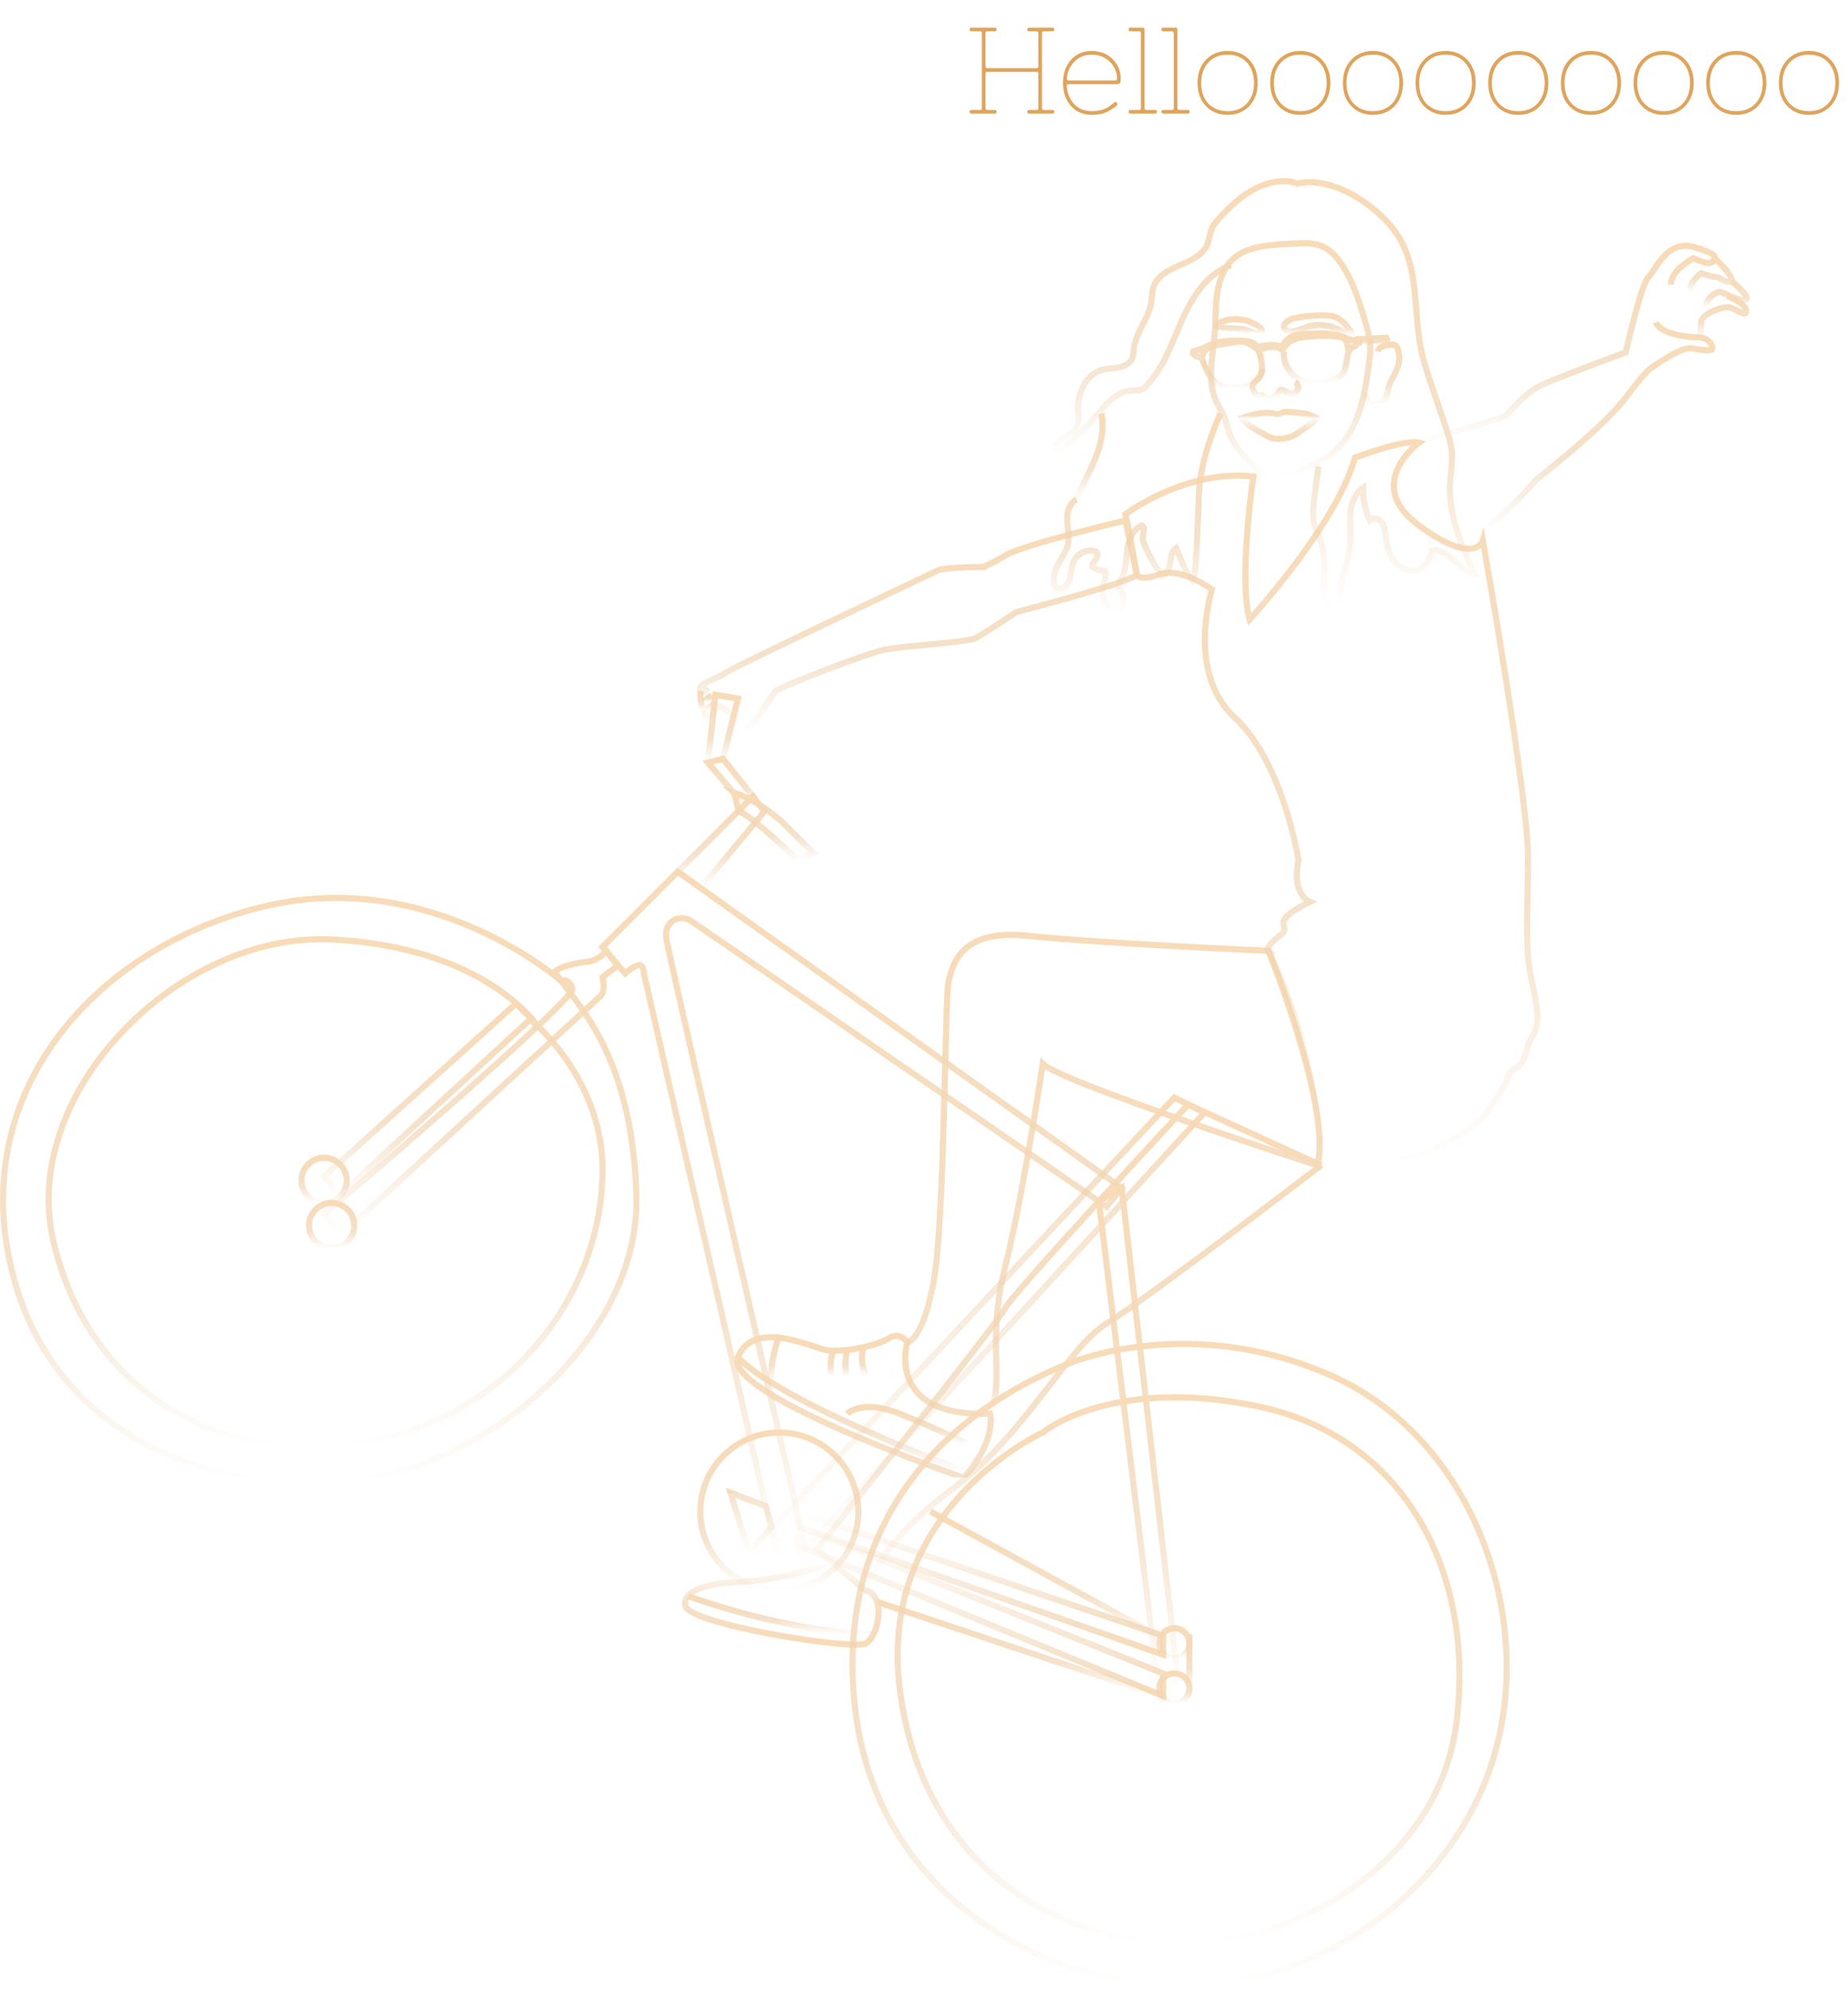 <svg xmlns="http://www.w3.org/2000/svg" xmlns:xlink="http://www.w3.org/1999/xlink" width="602" height="648" fill="none" xmlns:v="https://vecta.io/nano"><path d="M338.24 10.8c0-.4-.2-.6-.6-.6h-2.4c-.4 0-.6-.2-.6-.6s.2-.6.6-.6h7.6c.4 0 .6.2.6.6s-.2.6-.6.6h-2.8c-.4 0-.6.2-.6.6v24.4c0 .4.2.6.6.6h2.8c.4 0 .6.2.6.6s-.2.6-.6.6h-7.6c-.4 0-.6-.2-.6-.6s.2-.6.6-.6h2.4c.4 0 .6-.2.6-.6V24c0-.4-.2-.6-.6-.6h-16c-.4 0-.6.2-.6.6v11.2c0 .4.2.6.6.6h2.4c.4 0 .6.2.6.6s-.2.6-.6.6h-7.6c-.4 0-.6-.2-.6-.6s.2-.6.6-.6h2.8c.4 0 .6-.2.6-.6V10.8c0-.4-.2-.6-.6-.6h-2.8c-.4 0-.6-.2-.6-.6s.2-.6.6-.6h7.6c.4 0 .6.2.6.6s-.2.6-.6.6h-2.4c-.4 0-.6.2-.6.6v10.8c0 .4.2.6.6.6h16c.4 0 .6-.2.6-.6V10.8zm23.715 23.4c.427-.32.747-.587.96-.8.24-.213.427-.28.56-.2.134.053.294.2.48.44.214.213.16.453-.16.72-.96.827-2.066 1.547-3.32 2.16-1.253.587-2.853.88-4.8.88-2.826 0-5.106-.973-6.84-2.92-1.706-1.947-2.56-4.44-2.56-7.48s.854-5.533 2.56-7.48c1.734-1.947 3.987-2.92 6.76-2.92 2.8 0 5.08.88 6.84 2.64s2.64 3.88 2.64 6.36v.6c0 .8-.4 1.2-1.2 1.2h-15.76c-.453 0-.653.2-.6.6.16 2.32.947 4.267 2.36 5.84 1.44 1.573 3.4 2.36 5.88 2.36 2.507 0 4.574-.667 6.2-2zm-14.4-8.48c0 .32.187.48.56.48h15.16c.4 0 .6-.2.6-.6 0-2.133-.786-3.96-2.36-5.48-1.546-1.547-3.52-2.32-5.92-2.32-2.373 0-4.306.84-5.8 2.52s-2.24 3.48-2.24 5.4zM368.251 37c-.4 0-.6-.2-.6-.6s.2-.6.6-.6h2.8c.4 0 .6-.2.6-.6V10.8c0-.4-.2-.6-.6-.6h-2.8c-.4 0-.6-.2-.6-.6s.2-.6.6-.6h4c.4 0 .6.2.6.6v25.6c0 .4.2.6.6.6h2.8c.4 0 .6.2.6.6s-.2.6-.6.6h-8zm10.703 0c-.4 0-.6-.2-.6-.6s.2-.6.6-.6h2.8c.4 0 .6-.2.6-.6V10.8c0-.4-.2-.6-.6-.6h-2.8c-.4 0-.6-.2-.6-.6s.2-.6.6-.6h4c.4 0 .6.2.6.6v25.6c0 .4.2.6.6.6h2.8c.4 0 .6.2.6.6s-.2.6-.6.6h-8zm13.869-2.48c-1.814-1.92-2.72-4.427-2.72-7.52s.906-5.6 2.72-7.52 4.173-2.88 7.08-2.88 5.266.96 7.08 2.88 2.72 4.427 2.72 7.52-.907 5.6-2.72 7.52-4.174 2.88-7.08 2.88-5.267-.96-7.08-2.88zm7.08-16.72c-2.587 0-4.667.84-6.24 2.52s-2.36 3.92-2.36 6.72c0 2.773.773 5 2.32 6.68 1.573 1.653 3.666 2.48 6.28 2.48s4.693-.827 6.24-2.48c1.573-1.68 2.36-3.907 2.36-6.68 0-2.8-.787-5.04-2.36-6.72s-3.654-2.52-6.24-2.52zm16.591 16.72c-1.813-1.92-2.72-4.427-2.72-7.52s.907-5.6 2.72-7.52 4.174-2.88 7.08-2.88 5.267.96 7.08 2.88 2.72 4.427 2.72 7.52-.906 5.6-2.72 7.52-4.173 2.88-7.08 2.88-5.266-.96-7.08-2.88zm7.08-16.72c-2.586 0-4.666.84-6.24 2.52s-2.36 3.92-2.36 6.72c0 2.773.774 5 2.32 6.68 1.574 1.653 3.667 2.48 6.28 2.48s4.694-.827 6.24-2.48c1.574-1.68 2.36-3.907 2.36-6.68 0-2.8-.786-5.04-2.36-6.72s-3.653-2.52-6.24-2.52zm16.592 16.72c-1.813-1.92-2.72-4.427-2.72-7.52s.907-5.6 2.72-7.52 4.174-2.88 7.08-2.88 5.267.96 7.08 2.88 2.72 4.427 2.72 7.52-.906 5.6-2.72 7.52-4.173 2.88-7.08 2.88-5.266-.96-7.08-2.88zm7.08-16.72c-2.586 0-4.666.84-6.24 2.52s-2.36 3.92-2.36 6.72c0 2.773.774 5 2.32 6.68 1.574 1.653 3.667 2.48 6.28 2.48s4.694-.827 6.24-2.48c1.574-1.68 2.36-3.907 2.36-6.68 0-2.8-.786-5.04-2.36-6.72s-3.653-2.52-6.24-2.52zm16.592 16.72c-1.813-1.92-2.72-4.427-2.72-7.52s.907-5.6 2.72-7.52 4.173-2.88 7.08-2.88 5.267.96 7.08 2.88 2.72 4.427 2.72 7.52-.907 5.6-2.72 7.52-4.173 2.88-7.08 2.88-5.267-.96-7.08-2.88zm7.08-16.72c-2.587 0-4.667.84-6.24 2.52s-2.36 3.92-2.36 6.72c0 2.773.773 5 2.32 6.68 1.573 1.653 3.667 2.48 6.28 2.48s4.693-.827 6.24-2.48c1.573-1.68 2.36-3.907 2.36-6.68 0-2.8-.787-5.04-2.36-6.72s-3.653-2.52-6.24-2.52zm16.592 16.72c-1.813-1.92-2.72-4.427-2.72-7.52s.907-5.6 2.72-7.52 4.173-2.88 7.08-2.88 5.267.96 7.08 2.88 2.72 4.427 2.72 7.52-.907 5.6-2.72 7.52-4.173 2.88-7.08 2.88-5.267-.96-7.08-2.88zm7.08-16.72c-2.587 0-4.667.84-6.24 2.52s-2.36 3.92-2.36 6.72c0 2.773.773 5 2.32 6.68 1.573 1.653 3.667 2.48 6.28 2.48s4.693-.827 6.24-2.48c1.573-1.68 2.36-3.907 2.36-6.68 0-2.8-.787-5.04-2.36-6.72s-3.653-2.52-6.24-2.52zm16.592 16.72c-1.813-1.92-2.72-4.427-2.72-7.52s.907-5.6 2.72-7.52 4.173-2.88 7.08-2.88 5.267.96 7.08 2.88 2.72 4.427 2.72 7.52-.907 5.6-2.72 7.52-4.173 2.88-7.08 2.88-5.267-.96-7.08-2.88zm7.08-16.72c-2.587 0-4.667.84-6.24 2.52s-2.36 3.92-2.36 6.72c0 2.773.773 5 2.32 6.68 1.573 1.653 3.667 2.48 6.28 2.48s4.693-.827 6.24-2.48c1.573-1.68 2.36-3.907 2.36-6.68 0-2.8-.787-5.04-2.36-6.72s-3.653-2.52-6.24-2.52zm16.592 16.72c-1.814-1.92-2.72-4.427-2.72-7.52s.906-5.6 2.72-7.52 4.173-2.88 7.08-2.88 5.266.96 7.08 2.88 2.72 4.427 2.72 7.52-.907 5.6-2.72 7.52-4.174 2.88-7.08 2.88-5.267-.96-7.08-2.88zm7.08-16.72c-2.587 0-4.667.84-6.24 2.52s-2.36 3.92-2.36 6.72c0 2.773.773 5 2.32 6.68 1.573 1.653 3.666 2.48 6.28 2.48s4.693-.827 6.24-2.48c1.573-1.68 2.36-3.907 2.36-6.68 0-2.8-.787-5.04-2.36-6.72s-3.654-2.52-6.24-2.52zm16.592 16.72c-1.814-1.92-2.72-4.427-2.72-7.52s.906-5.6 2.72-7.52 4.173-2.88 7.08-2.88 5.266.96 7.08 2.88 2.72 4.427 2.72 7.52-.907 5.6-2.72 7.52-4.174 2.88-7.08 2.88-5.267-.96-7.08-2.88zm7.08-16.72c-2.587 0-4.667.84-6.24 2.52s-2.36 3.92-2.36 6.72c0 2.773.773 5 2.32 6.68 1.573 1.653 3.666 2.48 6.28 2.48s4.693-.827 6.24-2.48c1.573-1.68 2.36-3.907 2.36-6.68 0-2.8-.787-5.04-2.36-6.72s-3.654-2.52-6.24-2.52zm16.592 16.72c-1.814-1.92-2.72-4.427-2.72-7.52s.906-5.6 2.72-7.52 4.173-2.88 7.08-2.88 5.266.96 7.08 2.88 2.72 4.427 2.72 7.52-.907 5.6-2.72 7.52-4.174 2.88-7.08 2.88-5.267-.96-7.08-2.88zm7.08-16.72c-2.587 0-4.667.84-6.24 2.52s-2.36 3.92-2.36 6.72c0 2.773.773 5 2.32 6.68 1.573 1.653 3.666 2.48 6.28 2.48s4.693-.827 6.24-2.48c1.573-1.68 2.36-3.907 2.36-6.68 0-2.8-.787-5.04-2.36-6.72s-3.654-2.52-6.24-2.52z" fill="#dfa45c"/><g opacity=".5" stroke-width="2" stroke-miterlimit="10"><path d="M225.256 299.957C223.334 298.633 220.723 298.578 218.893 300.031C217.578 301.07 216.594 302.863 217.109 305.925C218.258 312.822 257.154 481.482 261.964 502.355C262.524 504.774 261.228 507.293 258.883 508.111C258.846 508.121 258.81 508.139 258.773 508.148C257.118 508.7 255.711 508.01 254.662 507.082C253.449 506.006 252.658 504.525 252.29 502.944L209.743 316.95C209.743 316.95 209.743 313.272 207.288 314.495C204.833 315.718 203.61 316.95 203.61 316.95L196.254 308.371L220.769 283.856L365.383 386.807L360.482 392.931L225.237 299.948L225.256 299.957Z" stroke="url(#A)"/><path d="M253.871 517.941C268.086 517.941 279.609 506.418 279.609 492.204C279.609 477.989 268.086 466.466 253.871 466.466C239.657 466.466 228.134 477.989 228.134 492.204C228.134 506.418 239.657 517.941 253.871 517.941Z" stroke="url(#B)"/><path d="M313.926 481.179C313.926 481.179 235.49 454.218 240.391 441.961C245.292 429.704 263.674 438.283 268.575 439.506C273.476 440.729 285.733 438.283 289.412 435.828C293.09 433.372 295.536 437.051 295.536 437.051C295.536 437.051 288.179 461.565 322.496 460.333C322.496 460.333 324.951 468.912 313.917 481.17L313.926 481.179Z" stroke="url(#C)"/><path d="M315.361 479.505C315.361 479.505 253.881 456.664 240.392 441.952" stroke="url(#D)"/><path d="M253.871 434.604C253.871 434.604 250.202 445.234 251.425 450.338" stroke="url(#E)"/><path d="M275.932 460.342C275.932 460.342 280.833 455.441 293.09 460.342C305.347 465.243 315.15 470.144 315.15 470.144" stroke="url(#F)"/><path d="M271.343 439.827C271.343 439.827 269.807 444.407 271.039 448.085" stroke="url(#G)"/><path d="M275.931 439.827C275.931 439.827 274.708 444.406 275.931 448.085" stroke="url(#H)"/><path d="M281.457 438.632C281.457 438.632 279.609 441.951 282.064 448.085" stroke="url(#I)"/><path d="M295.545 437.059C295.545 437.059 300.446 437.059 304.124 417.455C307.802 397.851 307.802 323.084 309.025 319.415C310.248 315.746 311.48 302.256 334.763 304.711C358.045 307.167 413.199 309.613 413.199 309.613C413.199 309.613 434.035 361.088 429.134 379.469C429.134 379.469 345.797 352.509 339.673 346.375C339.673 346.375 333.549 388.048 327.416 412.554C321.283 437.059 327.416 449.317 322.515 460.351" stroke="url(#J)"/><path d="M382.56 357.391L251.178 498.024L258.782 508.139L392.362 362.293L382.56 357.391Z" stroke="url(#K)"/><path d="M430.357 379.451C430.357 379.451 372.758 423.57 360.5 430.926C348.243 438.283 333.54 467.689 310.248 484.848C286.965 502.006 283.287 515.486 282.064 517.942L266.129 504.461C266.129 504.461 324.951 430.927 327.406 426.025C329.862 421.124 387.047 359.645 387.047 359.645L430.348 379.46L430.357 379.451Z" stroke="url(#L)"/><path d="M235.49 515.486C235.49 515.486 222.01 516.709 223.233 522.843C224.456 528.967 278.386 537.546 282.055 535.1C285.733 532.645 286.956 525.298 285.733 521.62C284.51 517.942 282.055 517.942 282.055 517.942L270.552 508.333C270.552 508.333 261.219 514.263 235.49 515.486Z" stroke="url(#M)"/><path d="M224.078 519.698C224.078 519.698 256.354 531.661 284.528 532.157" stroke="url(#N)"/><path d="M357.972 391.194L377.659 552.258L383.783 547.357L365.401 386.807L357.972 391.194Z" stroke="url(#O)"/><path d="M378.882 532.645L259.628 492.204L260.005 497.105L378.882 538.778V532.645Z" stroke="url(#P)"/><path d="M378.882 544.902L260.005 497.105V503.238L378.882 552.258V544.902Z" stroke="url(#Q)"/><path d="M303.104 492.204L382.431 535.532" stroke="url(#R)"/><path d="M285.743 521.62L377.659 552.258" stroke="url(#S)"/><path d="M249.43 490.401L237.945 486.08L244.069 505.684L251.426 497.105L249.43 490.401Z" stroke="url(#T)"/><path d="M201.174 314.496L197.496 309.595C197.496 309.595 195.041 313.273 190.14 313.273C190.14 313.273 181.561 314.496 180.338 316.951L182.793 319.406C182.793 319.406 185.248 318.183 186.471 321.861C187.694 325.539 105.58 395.396 105.58 395.396L111.704 401.52L195.473 324.445C195.473 324.445 197.487 323.084 196.264 318.174L201.165 314.496H201.174Z" stroke="url(#U)"/><path d="M413.199 309.594C413.199 309.594 411.976 308.371 416.877 304.693C421.778 301.015 411.976 301.015 426.679 293.659C426.679 293.659 420.555 291.203 423.001 280.178C423.001 280.178 418.1 248.317 402.164 233.604C386.229 218.901 394.808 191.931 394.808 191.931C394.808 191.931 385.006 184.575 377.65 187.03C377.65 187.03 371.526 189.485 370.293 187.03C370.293 187.03 367.838 172.327 366.615 167.425C366.615 167.425 386.22 152.722 408.288 155.168C408.288 155.168 403.387 188.262 407.065 201.742C407.065 201.742 435.249 171.104 441.382 149.044C441.382 149.044 457.318 142.92 462.219 144.143C462.219 144.143 443.837 157.623 462.219 171.104C480.6 184.584 483.055 176.005 483.055 176.005C483.055 176.005 497.759 259.342 497.759 278.955C497.759 298.569 496.536 308.371 498.982 319.396C501.437 330.431 501.437 334.099 498.982 337.778C496.526 341.456 497.759 345.134 494.08 347.58C490.402 350.035 491.625 351.258 489.179 354.936C486.724 358.614 483.055 364.738 480.6 365.97C478.145 367.193 467.12 380.674 430.348 379.451C430.348 379.451 430.348 345.134 413.189 309.594H413.199Z" stroke="url(#V)"/><path d="M483.056 173.559C483.056 173.559 496.536 161.302 500.214 156.401C500.214 156.401 522.274 139.242 529.63 129.44C536.986 119.638 538.209 119.638 538.209 119.638C538.209 119.638 548.011 112.281 551.689 113.514C551.689 113.514 557.813 114.737 557.813 113.514C557.813 112.291 556.591 109.836 552.912 109.836C549.234 109.836 540.655 108.613 539.432 104.934" stroke="url(#W)"/><path d="M462.219 144.143C462.219 144.143 483.055 138.019 490.402 135.564C490.402 135.564 496.526 128.208 501.437 125.762C506.338 123.307 529.62 114.728 529.62 114.728C529.62 114.728 534.521 92.668 536.977 90.213C539.432 87.758 543.101 77.956 551.68 80.411C560.259 82.866 559.036 84.089 557.804 85.312C556.572 86.535 551.68 84.089 551.68 84.089C551.68 84.089 544.324 87.767 544.324 92.668" stroke="url(#X)"/><path d="M558.678 84.199C558.678 84.199 565.16 90.222 563.937 91.454C562.714 92.686 560.259 90.231 559.036 90.231C557.813 90.231 554.135 89.008 554.135 89.008C554.135 89.008 550.457 91.463 550.457 95.132" stroke="url(#Y)"/><path d="M563.938 91.445C563.938 91.445 570.062 96.346 568.839 97.569C567.616 98.792 561.482 95.114 560.26 95.114C559.037 95.114 556.581 96.337 555.358 100.015" stroke="url(#Z)"/><path d="M562.715 96.355C562.715 96.355 568.839 98.811 568.839 101.256C568.839 103.702 565.161 100.033 562.715 100.033C560.269 100.033 554.136 102.489 554.136 104.935C554.136 107.381 553.694 109.882 553.694 109.882" stroke="url(#a)"/><path d="M228.143 225.034C228.143 225.034 228.143 231.158 229.366 231.158C230.589 231.158 233.044 228.703 233.044 228.703" stroke="url(#b)"/><path d="M229.366 231.159C229.366 231.159 229.366 233.614 230.589 233.614C231.812 233.614 233.044 229.936 234.267 229.936C235.49 229.936 237.945 232.391 239.168 233.614C240.391 234.837 237.945 237.292 237.945 237.292C237.945 237.292 237.945 239.747 241.623 238.515C245.301 237.283 251.425 226.258 252.657 225.035C253.89 223.812 282.073 212.777 288.197 211.554C294.321 210.331 315.158 209.099 317.613 207.876C320.068 206.653 331.093 199.297 331.093 199.297C331.093 199.297 369.088 189.495 370.311 187.04L366.633 169.477C366.633 169.477 333.539 177.237 327.415 180.916C327.415 180.916 321.291 184.594 320.059 184.594C318.827 184.594 321.282 184.594 321.282 184.594C321.282 184.594 307.802 184.594 305.346 185.817C302.891 187.04 240.391 216.455 236.713 218.91C233.035 221.366 226.91 222.589 228.133 225.035C228.685 226.129 230.589 223.812 230.589 223.812" stroke="url(#c)"/><path d="M228.575 228.501C228.575 228.501 229.366 228.713 231.812 226.258" stroke="url(#d)"/><path d="M220.786 283.857L245.292 259.352L248.97 264.253L228.575 288.767L220.786 283.857Z" stroke="url(#e)"/><path d="M245.292 259.351L235.49 247.094L230.589 248.317L242.432 262.211L245.292 259.351Z" stroke="url(#f)"/><path d="M239.168 258.128C239.168 258.128 247.747 260.583 256.326 269.162L264.906 277.742L260.005 280.197C260.005 280.197 245.706 266.303 240.602 264.059L239.177 258.137L239.168 258.128Z" stroke="url(#g)"/><path d="M230.589 248.317L233.044 226.258L240.391 227.49L235.49 247.094L230.589 248.317Z" stroke="url(#h)"/><path d="M168.09 326.753L105.58 383.129L110.49 389.263L172.991 331.654L168.09 326.753Z" stroke="url(#i)"/><path d="M182.792 319.406C182.792 319.406 141.119 282.643 87.198 294.891C33.276 307.148 -10.843 353.713 3.861 413.768C18.564 473.822 79.841 488.526 121.514 481.169C163.187 473.813 208.53 433.372 207.307 389.253C206.084 345.134 188.925 327.976 182.792 319.397V319.406Z" stroke="url(#j)"/><path d="M175.152 334.137C175.152 334.137 158.287 308.372 108.035 305.917C57.783 303.461 6.317 356.169 17.342 403.957C28.376 451.754 68.817 476.269 115.382 470.135C161.956 464.011 196.273 424.803 196.273 380.674C196.273 352.491 175.142 334.137 175.142 334.137H175.152Z" stroke="url(#k)"/><path d="M108.034 406.421C112.097 406.421 115.39 403.127 115.39 399.065C115.39 395.002 112.097 391.708 108.034 391.708C103.971 391.708 100.678 395.002 100.678 399.065C100.678 403.127 103.971 406.421 108.034 406.421Z" stroke="url(#l)"/><path d="M105.58 391.709C109.643 391.709 112.936 388.415 112.936 384.352C112.936 380.29 109.643 376.996 105.58 376.996C101.517 376.996 98.224 380.29 98.224 384.352C98.224 388.415 101.517 391.709 105.58 391.709Z" stroke="url(#m)"/><path d="M382.56 554.704C385.267 554.704 387.461 552.51 387.461 549.803C387.461 547.096 385.267 544.902 382.56 544.902C379.853 544.902 377.659 547.096 377.659 549.803C377.659 552.51 379.853 554.704 382.56 554.704Z" stroke="url(#n)"/><path d="M382.56 540.001C385.267 540.001 387.461 537.807 387.461 535.1C387.461 532.393 385.267 530.199 382.56 530.199C379.853 530.199 377.659 532.393 377.659 535.1C377.659 537.807 379.853 540.001 382.56 540.001Z" stroke="url(#o)"/><path d="M387.461 532.148V549.803" stroke="url(#p)"/><path d="M339.664 466.466C339.664 466.466 361.724 448.085 409.521 457.887C457.318 467.689 480.6 511.808 474.476 560.837C468.352 609.858 415.654 635.595 380.105 633.149C344.565 630.694 300.446 608.635 293.09 549.812C285.734 490.99 339.664 466.475 339.664 466.475V466.466Z" stroke="url(#q)"/><path d="M348.243 443.956C348.243 443.956 387.461 427.248 434.035 448.085C480.609 468.921 501.437 528.976 485.51 575.541C469.575 622.115 420.555 650.299 377.659 646.62C334.763 642.942 284.519 614.759 278.386 554.704C272.262 494.65 309.025 459.432 348.243 443.947V443.956Z" stroke="url(#r)"/><path d="M444.389 103.629C445.373 106.847 446.375 110.121 446.384 113.486C446.384 114.985 446.2 116.484 446.007 117.964C444.72 127.886 443 138.534 436.012 145.688C432.067 149.734 426.817 152.217 421.575 154.332C418.734 155.472 415.497 156.529 412.702 155.279C411.479 154.736 410.486 153.798 409.52 152.87C405.851 149.366 402.118 145.633 400.426 140.851C399.847 139.224 399.525 137.513 398.881 135.913C398.146 134.102 397.006 132.484 396.196 130.709C393.033 123.803 395.157 115.794 395.737 108.226C396.068 103.914 395.875 99.564 396.537 95.289C397.199 91.013 398.854 86.7 402.164 83.914C405.3 81.284 409.511 80.346 413.575 79.877C417.171 79.463 420.794 79.344 424.417 79.224C430.513 79.022 433.833 81.247 437.171 86.24C440.674 91.491 442.568 97.624 444.398 103.601L444.389 103.629Z" stroke="url(#s)"/><path d="M421.722 103.62C425.06 102.903 428.49 102.599 431.91 102.719C432.701 102.746 433.492 102.801 434.246 102.995C437.198 103.767 439.129 106.535 440.784 109.1C438.963 109.036 437.382 107.923 435.736 107.151C432.959 105.845 429.75 105.496 426.752 106.167C425.014 106.553 420.536 108.935 418.936 107.546C416.812 105.698 420.223 103.942 421.713 103.629L421.722 103.62Z" stroke="url(#t)"/><path d="M398.099 104.696C397.327 104.971 396.481 105.45 396.361 106.259C399.111 107.105 402.016 106.811 404.83 107.188C405.998 107.344 410.605 109.569 411.101 108.374C411.837 106.617 407.405 104.824 406.412 104.53C403.718 103.721 400.757 103.749 398.099 104.696Z" stroke="url(#u)"/><path d="M421.925 124.3C422.706 124.833 423.065 125.918 422.752 126.81C422.44 127.702 421.483 128.327 420.536 128.263C419.782 128.208 418.292 127.068 417.538 126.976C417.345 126.948 417.143 126.939 416.978 127.04C416.803 127.141 416.729 127.344 416.647 127.527C416.049 128.842 414.679 129.762 413.235 129.826C412.867 129.845 412.481 129.799 412.159 129.615C411.764 129.394 411.608 128.925 411.203 128.741C410.697 128.511 410.053 129.026 409.41 128.585C408.895 128.235 408.564 127.665 408.316 127.086C408.122 126.636 407.957 126.157 408.031 125.67C408.168 124.778 409.024 124.208 409.667 123.564C410.596 122.645 411.166 121.376 411.249 120.07" stroke="url(#v)"/><path d="M418.274 114.397C417.732 118.341 420.389 122.323 424.03 123.932C427.672 125.541 432.03 125.017 435.561 123.169C436.177 122.847 436.793 122.47 437.244 121.937C437.805 121.265 438.053 120.401 438.283 119.555C438.697 117.973 438.734 115.877 439.414 114.415C439.681 113.836 440.15 113.357 440.674 112.999C440.867 112.861 442.55 112.291 442.55 112.272C442.669 111.895 442.908 110.636 442.43 110.378C442.108 110.213 441.603 110.774 441.281 110.792C439.837 110.893 438.209 109.872 436.839 109.449C433.547 108.438 430.035 108.53 426.587 108.64C424.821 108.695 423.028 108.76 421.373 109.376C419.727 110.001 418.219 111.298 417.833 113.017C415.405 112.18 412.72 112.144 410.265 112.907L410.072 113.808C409.713 112.649 408.674 111.813 407.534 111.408C406.394 111.003 405.171 110.957 403.957 110.939C400.996 110.893 397.971 110.967 395.175 111.951C393.015 112.714 391.01 114.02 388.739 114.341C388.251 114.93 388.969 115.785 389.695 116.042C390.421 116.3 391.304 116.401 391.681 117.072C391.369 115.647 392.288 114.185 393.52 113.403C394.752 112.622 396.233 112.374 397.677 112.144L402.302 111.399C403.12 111.27 403.948 111.132 404.775 111.233C406.614 111.454 408.104 112.741 409.667 113.734C409.833 113.845 410.007 113.946 410.21 113.974C410.522 114.01 410.826 113.836 411.111 113.688C412.49 112.99 414.109 113.008 415.663 113.036C416.04 113.036 416.453 113.063 416.748 113.293C416.904 113.413 417.023 113.587 417.198 113.679C417.778 113.992 418.338 113.284 418.706 112.741C420.499 110.13 424.122 109.707 427.285 109.523C430.108 109.357 432.959 109.201 435.764 109.624C436.674 109.762 437.649 110.001 438.246 110.7C439.074 111.675 438.89 113.155 439.469 114.286" stroke="url(#w)"/><path d="M391.764 117.302C392.371 119.04 393.023 120.787 394.026 122.332C395.028 123.877 396.426 125.229 398.145 125.881C399.405 126.36 400.784 126.442 402.136 126.406C403.911 126.36 405.722 126.102 407.322 125.33C408.922 124.557 410.311 123.206 410.816 121.504C411.065 120.686 411.101 119.822 411.065 118.966C410.991 117.357 410.642 115.757 410.035 114.268" stroke="url(#x)"/><path d="M403.5 136.5C406.553 135.461 411.487 133.9 414.632 134.626C415.322 134.783 416.039 135.022 416.719 134.819C417.041 134.727 417.326 134.534 417.639 134.396C418.466 134.029 419.404 134.102 420.296 134.185L420.306 134.194L424.922 134.663C426.053 134.773 428.562 135.893 429.5 136.5" stroke="url(#y)"/><path d="M404 135.5C404.975 137.256 407.791 139.123 409.529 140.116L411.865 141.44C412.711 141.918 413.557 142.406 414.486 142.654C415.387 142.902 416.334 142.92 417.263 142.856C418.596 142.764 419.92 142.497 421.134 141.937C422.127 141.477 423.028 140.833 423.92 140.199L426.007 138.709L425.998 138.7C426.817 138.111 429.125 136.723 429.005 135.592" stroke="url(#z)"/><path d="M443.147 112.263L449.639 111.638C450.273 111.573 450.926 111.509 451.45 111.15C451.974 110.792 452.002 110.516 451.671 109.982C448.784 110.093 445.905 110.249 443.027 110.461" stroke="url(#AA)"/><path d="M448.784 114.452C449.234 112.888 451.202 112.438 452.821 112.254C453.308 112.199 453.823 112.153 454.273 112.346C454.972 112.64 455.312 113.431 455.506 114.157C455.929 115.785 455.901 117.532 455.423 119.15C454.678 121.697 452.867 123.849 452.278 126.433C452.122 127.132 452.048 127.858 451.827 128.539C451.211 130.433 449.336 131.84 447.349 131.913C446.982 131.923 446.595 131.886 446.301 131.665C446.099 131.509 445.961 131.288 445.841 131.067C445.382 130.231 445.014 129.348 444.747 128.428" stroke="url(#AB)"/><path d="M422.375 60.227C422.09 59.501 421.207 59.243 420.435 59.142C415.957 58.544 411.378 59.887 407.479 62.186C403.589 64.475 400.297 67.666 397.244 70.995C396.279 72.043 395.323 73.137 394.753 74.443C394.063 76.034 394.017 77.827 393.364 79.436C391.92 83.022 387.994 84.815 384.435 86.314C380.877 87.822 376.978 89.772 375.755 93.431C375.222 95.05 375.295 96.797 375.029 98.47C374.192 103.73 370.072 108.061 369.383 113.339C369.217 114.571 369.236 115.868 368.675 116.98C367.875 118.553 366.072 119.353 364.334 119.684C362.597 120.006 360.794 119.969 359.093 120.438C353.705 121.927 350.863 128.18 351.139 133.771C351.222 135.454 351.507 137.219 350.79 138.746C349.907 140.64 347.792 141.55 346.091 142.773C344.399 143.996 342.946 146.323 344.096 148.079C348.978 143.941 353.539 139.444 357.741 134.617C360.73 131.187 364.114 127.297 368.656 127.16C369.705 127.132 370.799 127.297 371.764 126.902C372.399 126.645 372.923 126.157 373.401 125.661C379.121 119.785 381.741 111.665 385.07 104.181C388.408 96.686 393.235 89.045 400.969 86.342" stroke="url(#AC)"/><path d="M421.989 59.932C433.575 56.604 450.108 67.326 456.223 78.121C462.301 88.852 460.416 102.176 463.01 114.24C463.782 117.863 464.968 121.375 466.154 124.888L470.752 138.497C471.754 141.458 472.757 144.446 472.968 147.564C473.198 150.902 472.508 154.239 472.343 157.577C471.819 167.766 476.067 177.513 480.223 186.828C474.991 185.669 471.8 178.386 466.522 179.315C465.869 181.43 465.051 183.683 463.221 184.933C460.61 186.717 456.793 185.651 454.669 183.297C452.545 180.943 451.773 177.687 451.387 174.543C451.203 173.007 451.065 171.389 450.164 170.138C449.263 168.888 447.286 168.271 446.164 169.329C444.702 166.055 443.957 162.469 444.003 158.883C441.29 160.676 440.122 164.097 439.883 167.334C439.644 170.57 440.132 173.835 439.874 177.071C439.368 183.508 435.929 189.614 436.444 196.041C435.405 197.384 433.06 196.805 432.132 195.379C431.203 193.954 431.249 192.124 431.313 190.423C431.534 185.145 431.598 179.71 429.75 174.763C429.198 173.301 428.481 171.885 428.095 170.368C427.442 167.784 427.773 165.062 428.123 162.414L429.483 151.922" stroke="url(#AD)"/><path d="M350.413 163.095C354.422 153.385 360.739 145.1 358.818 134.663" stroke="url(#AE)"/><path d="M397.548 134.626C393.594 143.996 390.476 152.989 390.495 163.279C390.495 163.279 389.594 186.938 389.005 187.71C388.748 188.051 388.6 188.639 388.407 189.025L387.727 188.069C385.75 185.274 384.555 181.568 383.083 178.478C381.667 179.527 381.447 181.513 381.189 183.26C380.932 185.007 380.251 187.021 378.55 187.499C376.168 184.244 374.191 180.694 372.674 176.961C372.472 176.455 372.27 175.931 372.251 175.38C372.196 173.853 373.309 171.821 371.957 171.131C368.932 172.391 367.617 175.959 367.185 179.214C366.752 182.469 366.817 185.917 365.208 188.777C364.867 189.384 364.435 189.991 364.398 190.69C364.343 191.766 365.217 192.63 365.686 193.605C366.725 195.756 365.428 198.69 363.13 199.361C360.215 197.816 358.559 194.202 359.286 190.984C359.672 189.274 360.647 187.499 359.966 185.881C358.477 185.881 356.987 185.448 355.736 184.639C355.635 183.71 356.38 182.929 356.923 182.166C357.465 181.402 357.787 180.198 357.024 179.637C356.812 179.481 356.536 179.407 356.279 179.361C353.677 178.883 350.854 180.373 349.76 182.773C349.052 184.327 349.052 186.101 348.693 187.775C348.334 189.448 347.424 191.214 345.787 191.701C345.281 191.848 344.702 191.848 344.279 191.554C343.948 191.324 343.755 190.947 343.608 190.57C342.753 188.281 343.635 185.715 344.812 183.573C345.98 181.43 347.47 179.38 347.939 176.98C348.435 174.442 347.718 171.849 347.635 169.265C347.543 166.681 348.389 163.711 350.762 162.69" stroke="url(#AF)"/></g><defs><linearGradient id="A" x1="280.818" y1="283.856" x2="280.818" y2="508.345" xlink:href="#AG"><stop stop-color="#f1b770"/><stop offset=".645" stop-color="#dfa45c" stop-opacity=".642"/><stop offset="1" stop-color="#dfa45c" stop-opacity="0"/></linearGradient><linearGradient id="B" x1="253.871" y1="466.466" x2="253.871" y2="517.941" xlink:href="#AG"><stop stop-color="#f1b770"/><stop offset=".645" stop-color="#dfa45c" stop-opacity=".642"/><stop offset="1" stop-color="#dfa45c" stop-opacity="0"/></linearGradient><linearGradient id="C" x1="281.45" y1="434.983" x2="281.45" y2="481.179" xlink:href="#AG"><stop stop-color="#f1b770"/><stop offset="1" stop-color="#dfa45c" stop-opacity=".642"/><stop offset="1" stop-color="#dfa45c" stop-opacity="0"/></linearGradient><linearGradient id="D" x1="277.876" y1="441.952" x2="277.876" y2="479.505" xlink:href="#AG"><stop stop-color="#f1b770"/><stop offset=".645" stop-color="#dfa45c" stop-opacity=".642"/><stop offset="1" stop-color="#dfa45c" stop-opacity="0"/></linearGradient><linearGradient id="E" x1="252.524" y1="434.604" x2="252.524" y2="450.338" xlink:href="#AG"><stop stop-color="#f1b770"/><stop offset=".645" stop-color="#dfa45c" stop-opacity=".642"/><stop offset="1" stop-color="#dfa45c" stop-opacity="0"/></linearGradient><linearGradient id="F" x1="295.541" y1="458.164" x2="295.541" y2="470.144" xlink:href="#AG"><stop stop-color="#f1b770"/><stop offset=".645" stop-color="#dfa45c" stop-opacity=".642"/><stop offset="1" stop-color="#dfa45c" stop-opacity="0"/></linearGradient><linearGradient id="G" x1="270.952" y1="439.827" x2="270.952" y2="448.085" xlink:href="#AG"><stop stop-color="#f1b770"/><stop offset=".645" stop-color="#dfa45c" stop-opacity=".642"/><stop offset="1" stop-color="#dfa45c" stop-opacity="0"/></linearGradient><linearGradient id="H" x1="275.659" y1="439.827" x2="275.659" y2="448.085" xlink:href="#AG"><stop stop-color="#f1b770"/><stop offset=".645" stop-color="#dfa45c" stop-opacity=".642"/><stop offset="1" stop-color="#dfa45c" stop-opacity="0"/></linearGradient><linearGradient id="I" x1="281.427" y1="438.632" x2="281.427" y2="448.085" xlink:href="#AG"><stop stop-color="#f1b770"/><stop offset=".645" stop-color="#dfa45c" stop-opacity=".642"/><stop offset="1" stop-color="#dfa45c" stop-opacity="0"/></linearGradient><linearGradient id="J" x1="362.713" y1="304.415" x2="362.713" y2="460.351" xlink:href="#AG"><stop stop-color="#f1b770"/><stop offset=".952" stop-color="#dfa45c" stop-opacity=".642"/><stop offset="1" stop-color="#dfa45c" stop-opacity="0"/></linearGradient><linearGradient id="K" x1="321.77" y1="357.391" x2="321.77" y2="508.139" xlink:href="#AG"><stop stop-color="#f1b770"/><stop offset=".195" stop-color="#dfa45c" stop-opacity=".642"/><stop offset="1" stop-color="#dfa45c" stop-opacity="0"/></linearGradient><linearGradient id="L" x1="348.243" y1="359.645" x2="348.243" y2="517.942" xlink:href="#AG"><stop stop-color="#f1b770"/><stop offset=".645" stop-color="#dfa45c" stop-opacity=".642"/><stop offset="1" stop-color="#dfa45c" stop-opacity="0"/></linearGradient><linearGradient id="M" x1="254.673" y1="508.333" x2="254.673" y2="535.528" xlink:href="#AG"><stop stop-color="#dfa45c" stop-opacity="0"/><stop offset=".49" stop-color="#dfa45c" stop-opacity=".642"/><stop offset="1" stop-color="#f1b770"/></linearGradient><linearGradient id="N" x1="254.303" y1="519.698" x2="254.303" y2="532.157" xlink:href="#AG"><stop stop-color="#f1b770"/><stop offset=".645" stop-color="#dfa45c" stop-opacity=".642"/><stop offset="1" stop-color="#dfa45c" stop-opacity="0"/></linearGradient><linearGradient id="O" x1="370.877" y1="386.807" x2="370.877" y2="552.258" xlink:href="#AG"><stop stop-color="#f1b770"/><stop offset=".645" stop-color="#dfa45c" stop-opacity=".642"/><stop offset="1" stop-color="#dfa45c" stop-opacity="0"/></linearGradient><linearGradient id="P" x1="319.255" y1="492.204" x2="319.255" y2="538.778" xlink:href="#AG"><stop stop-color="#dfa45c" stop-opacity="0"/><stop offset=".7" stop-color="#dfa45c" stop-opacity=".642"/><stop offset="1" stop-color="#f1b770"/></linearGradient><linearGradient id="Q" x1="319.443" y1="497.105" x2="319.443" y2="552.258" xlink:href="#AG"><stop stop-color="#dfa45c" stop-opacity="0"/><stop offset=".795" stop-color="#dfa45c" stop-opacity=".642"/><stop offset="1" stop-color="#f1b770"/></linearGradient><linearGradient id="R" x1="342.767" y1="492.204" x2="342.767" y2="535.532" xlink:href="#AG"><stop stop-color="#f1b770"/><stop offset=".645" stop-color="#dfa45c" stop-opacity=".642"/><stop offset="1" stop-color="#dfa45c" stop-opacity="0"/></linearGradient><linearGradient id="S" x1="331.701" y1="521.62" x2="331.701" y2="552.258" xlink:href="#AG"><stop stop-color="#f1b770"/><stop offset=".645" stop-color="#dfa45c" stop-opacity=".642"/><stop offset="1" stop-color="#dfa45c" stop-opacity="0"/></linearGradient><linearGradient id="T" x1="244.685" y1="486.08" x2="244.685" y2="505.684" xlink:href="#AG"><stop stop-color="#f1b770"/><stop offset="0" stop-color="#dfa45c" stop-opacity=".642"/><stop offset="1" stop-color="#dfa45c" stop-opacity="0"/></linearGradient><linearGradient id="U" x1="153.377" y1="309.595" x2="153.377" y2="401.52" xlink:href="#AG"><stop stop-color="#f1b770"/><stop offset=".645" stop-color="#dfa45c" stop-opacity=".642"/><stop offset="1" stop-color="#dfa45c" stop-opacity="0"/></linearGradient><linearGradient id="V" x1="433.719" y1="143.981" x2="433.719" y2="379.529" xlink:href="#AG"><stop stop-color="#f1b770"/><stop offset=".645" stop-color="#dfa45c" stop-opacity=".642"/><stop offset="1" stop-color="#dfa45c" stop-opacity="0"/></linearGradient><linearGradient id="W" x1="520.435" y1="104.934" x2="520.435" y2="173.559" xlink:href="#AG"><stop stop-color="#f1b770"/><stop offset=".645" stop-color="#dfa45c" stop-opacity=".642"/><stop offset="1" stop-color="#dfa45c" stop-opacity="0"/></linearGradient><linearGradient id="X" x1="510.447" y1="80.019" x2="510.447" y2="144.143" xlink:href="#AG"><stop stop-color="#f1b770"/><stop offset=".645" stop-color="#dfa45c" stop-opacity=".642"/><stop offset="1" stop-color="#dfa45c" stop-opacity="0"/></linearGradient><linearGradient id="Y" x1="557.274" y1="84.199" x2="557.274" y2="95.132" xlink:href="#AG"><stop stop-color="#f1b770"/><stop offset=".645" stop-color="#dfa45c" stop-opacity=".642"/><stop offset="1" stop-color="#dfa45c" stop-opacity="0"/></linearGradient><linearGradient id="Z" x1="562.179" y1="91.445" x2="562.179" y2="100.015" xlink:href="#AG"><stop stop-color="#f1b770"/><stop offset=".645" stop-color="#dfa45c" stop-opacity=".642"/><stop offset="1" stop-color="#dfa45c" stop-opacity="0"/></linearGradient><linearGradient id="a" x1="561.267" y1="96.355" x2="561.267" y2="109.882" xlink:href="#AG"><stop stop-color="#f1b770"/><stop offset=".645" stop-color="#dfa45c" stop-opacity=".642"/><stop offset="1" stop-color="#dfa45c" stop-opacity="0"/></linearGradient><linearGradient id="b" x1="230.593" y1="225.034" x2="230.593" y2="231.158" xlink:href="#AG"><stop stop-color="#f1b770"/><stop offset=".645" stop-color="#dfa45c" stop-opacity=".642"/><stop offset="1" stop-color="#dfa45c" stop-opacity="0"/></linearGradient><linearGradient id="c" x1="299.143" y1="169.477" x2="299.143" y2="238.861" xlink:href="#AG"><stop stop-color="#f1b770"/><stop offset=".645" stop-color="#dfa45c" stop-opacity=".642"/><stop offset="1" stop-color="#dfa45c" stop-opacity="0"/></linearGradient><linearGradient id="d" x1="230.194" y1="226.258" x2="230.194" y2="228.506" xlink:href="#AG"><stop stop-color="#f1b770"/><stop offset=".645" stop-color="#dfa45c" stop-opacity=".642"/><stop offset="1" stop-color="#dfa45c" stop-opacity="0"/></linearGradient><linearGradient id="e" x1="234.878" y1="259.352" x2="234.878" y2="288.767" xlink:href="#AG"><stop stop-color="#f1b770"/><stop offset=".645" stop-color="#dfa45c" stop-opacity=".642"/><stop offset="1" stop-color="#dfa45c" stop-opacity="0"/></linearGradient><linearGradient id="f" x1="237.941" y1="247.094" x2="237.941" y2="262.211" xlink:href="#AG"><stop stop-color="#f1b770"/><stop offset=".645" stop-color="#dfa45c" stop-opacity=".642"/><stop offset="1" stop-color="#dfa45c" stop-opacity="0"/></linearGradient><linearGradient id="g" x1="252.037" y1="258.128" x2="252.037" y2="280.197" xlink:href="#AG"><stop stop-color="#f1b770"/><stop offset=".645" stop-color="#dfa45c" stop-opacity=".642"/><stop offset="1" stop-color="#dfa45c" stop-opacity="0"/></linearGradient><linearGradient id="h" x1="235.49" y1="226.258" x2="235.49" y2="248.317" xlink:href="#AG"><stop stop-color="#f1b770"/><stop offset=".645" stop-color="#dfa45c" stop-opacity=".642"/><stop offset="1" stop-color="#dfa45c" stop-opacity="0"/></linearGradient><linearGradient id="i" x1="139.285" y1="326.753" x2="139.285" y2="389.263" xlink:href="#AG"><stop stop-color="#f1b770"/><stop offset=".645" stop-color="#dfa45c" stop-opacity=".642"/><stop offset="1" stop-color="#dfa45c" stop-opacity="0"/></linearGradient><linearGradient id="j" x1="104.165" y1="292.392" x2="104.165" y2="482.913" xlink:href="#AG"><stop stop-color="#f1b770"/><stop offset=".645" stop-color="#dfa45c" stop-opacity=".642"/><stop offset="1" stop-color="#dfa45c" stop-opacity="0"/></linearGradient><linearGradient id="k" x1="106.055" y1="305.834" x2="106.055" y2="471.064" xlink:href="#AG"><stop stop-color="#f1b770"/><stop offset=".645" stop-color="#dfa45c" stop-opacity=".642"/><stop offset="1" stop-color="#dfa45c" stop-opacity="0"/></linearGradient><linearGradient id="l" x1="108.034" y1="391.708" x2="108.034" y2="406.421" xlink:href="#AG"><stop stop-color="#f1b770"/><stop offset=".645" stop-color="#dfa45c" stop-opacity=".642"/><stop offset="1" stop-color="#dfa45c" stop-opacity="0"/></linearGradient><linearGradient id="m" x1="105.58" y1="376.996" x2="105.58" y2="391.709" xlink:href="#AG"><stop stop-color="#f1b770"/><stop offset=".645" stop-color="#dfa45c" stop-opacity=".642"/><stop offset="1" stop-color="#dfa45c" stop-opacity="0"/></linearGradient><linearGradient id="n" x1="382.56" y1="544.902" x2="382.56" y2="554.704" xlink:href="#AG"><stop stop-color="#f1b770"/><stop offset=".645" stop-color="#dfa45c" stop-opacity=".642"/><stop offset="1" stop-color="#dfa45c" stop-opacity="0"/></linearGradient><linearGradient id="o" x1="382.56" y1="530.199" x2="382.56" y2="540.001" xlink:href="#AG"><stop stop-color="#f1b770"/><stop offset=".645" stop-color="#dfa45c" stop-opacity=".642"/><stop offset="1" stop-color="#dfa45c" stop-opacity="0"/></linearGradient><linearGradient id="p" x1="387.961" y1="532.148" x2="387.961" y2="549.803" xlink:href="#AG"><stop stop-color="#f1b770"/><stop offset=".645" stop-color="#dfa45c" stop-opacity=".642"/><stop offset="1" stop-color="#dfa45c" stop-opacity="0"/></linearGradient><linearGradient id="q" x1="383.919" y1="455.009" x2="383.919" y2="633.309" xlink:href="#AG"><stop stop-color="#f1b770"/><stop offset=".645" stop-color="#dfa45c" stop-opacity=".642"/><stop offset="1" stop-color="#dfa45c" stop-opacity="0"/></linearGradient><linearGradient id="r" x1="384.259" y1="437.618" x2="384.259" y2="646.942" xlink:href="#AG"><stop stop-color="#f1b770"/><stop offset=".645" stop-color="#dfa45c" stop-opacity=".642"/><stop offset="1" stop-color="#dfa45c" stop-opacity="0"/></linearGradient><linearGradient id="s" x1="420.443" y1="79.212" x2="420.443" y2="155.843" xlink:href="#AG"><stop stop-color="#f1b770"/><stop offset=".645" stop-color="#dfa45c" stop-opacity=".642"/><stop offset="1" stop-color="#dfa45c" stop-opacity="0"/></linearGradient><linearGradient id="t" x1="429.521" y1="102.693" x2="429.521" y2="109.1" xlink:href="#AG"><stop stop-color="#f1b770"/><stop offset=".645" stop-color="#dfa45c" stop-opacity=".642"/><stop offset="1" stop-color="#dfa45c" stop-opacity="0"/></linearGradient><linearGradient id="u" x1="403.772" y1="103.952" x2="403.772" y2="108.725" xlink:href="#AG"><stop stop-color="#f1b770"/><stop offset=".645" stop-color="#dfa45c" stop-opacity=".642"/><stop offset="1" stop-color="#dfa45c" stop-opacity="0"/></linearGradient><linearGradient id="v" x1="415.439" y1="120.07" x2="415.439" y2="129.83" xlink:href="#AG"><stop stop-color="#f1b770"/><stop offset=".645" stop-color="#dfa45c" stop-opacity=".642"/><stop offset="1" stop-color="#dfa45c" stop-opacity="0"/></linearGradient><linearGradient id="w" x1="415.648" y1="108.575" x2="415.648" y2="124.891" xlink:href="#AG"><stop stop-color="#f1b770"/><stop offset=".645" stop-color="#dfa45c" stop-opacity=".642"/><stop offset="1" stop-color="#dfa45c" stop-opacity="0"/></linearGradient><linearGradient id="x" x1="401.42" y1="114.268" x2="401.42" y2="126.413" xlink:href="#AG"><stop stop-color="#f1b770"/><stop offset=".645" stop-color="#dfa45c" stop-opacity=".642"/><stop offset="1" stop-color="#dfa45c" stop-opacity="0"/></linearGradient><linearGradient id="y" x1="417.156" y1="134.117" x2="417.156" y2="136.262" xlink:href="#AG"><stop stop-color="#f1b770"/><stop offset=".645" stop-color="#dfa45c" stop-opacity=".642"/><stop offset="1" stop-color="#dfa45c" stop-opacity="0"/></linearGradient><linearGradient id="z" x1="417.003" y1="135.592" x2="417.003" y2="142.888" xlink:href="#AG"><stop stop-color="#dfa45c" stop-opacity="0"/><stop offset=".54" stop-color="#dfa45c" stop-opacity=".642"/><stop offset="1" stop-color="#f1b770"/></linearGradient><linearGradient id="AA" x1="447.458" y1="109.982" x2="447.458" y2="112.263" xlink:href="#AG"><stop stop-color="#f1b770"/><stop offset=".645" stop-color="#dfa45c" stop-opacity=".642"/><stop offset="1" stop-color="#dfa45c" stop-opacity="0"/></linearGradient><linearGradient id="AB" x1="450.275" y1="112.206" x2="450.275" y2="131.915" xlink:href="#AG"><stop stop-color="#f1b770"/><stop offset=".645" stop-color="#dfa45c" stop-opacity=".642"/><stop offset="1" stop-color="#dfa45c" stop-opacity="0"/></linearGradient><linearGradient id="AC" x1="383.03" y1="59" x2="383.03" y2="148.079" xlink:href="#AG"><stop stop-color="#f1b770"/><stop offset=".645" stop-color="#dfa45c" stop-opacity=".642"/><stop offset="1" stop-color="#dfa45c" stop-opacity="0"/></linearGradient><linearGradient id="AD" x1="451.106" y1="59.315" x2="451.106" y2="196.799" xlink:href="#AG"><stop stop-color="#f1b770"/><stop offset=".645" stop-color="#dfa45c" stop-opacity=".642"/><stop offset="1" stop-color="#dfa45c" stop-opacity="0"/></linearGradient><linearGradient id="AE" x1="354.793" y1="134.663" x2="354.793" y2="163.095" xlink:href="#AG"><stop stop-color="#f1b770"/><stop offset=".645" stop-color="#dfa45c" stop-opacity=".642"/><stop offset="1" stop-color="#dfa45c" stop-opacity="0"/></linearGradient><linearGradient id="AF" x1="370.407" y1="134.626" x2="370.407" y2="199.361" xlink:href="#AG"><stop stop-color="#f1b770"/><stop offset=".645" stop-color="#dfa45c" stop-opacity=".642"/><stop offset="1" stop-color="#dfa45c" stop-opacity="0"/></linearGradient><linearGradient id="AG" gradientUnits="userSpaceOnUse"/></defs></svg>